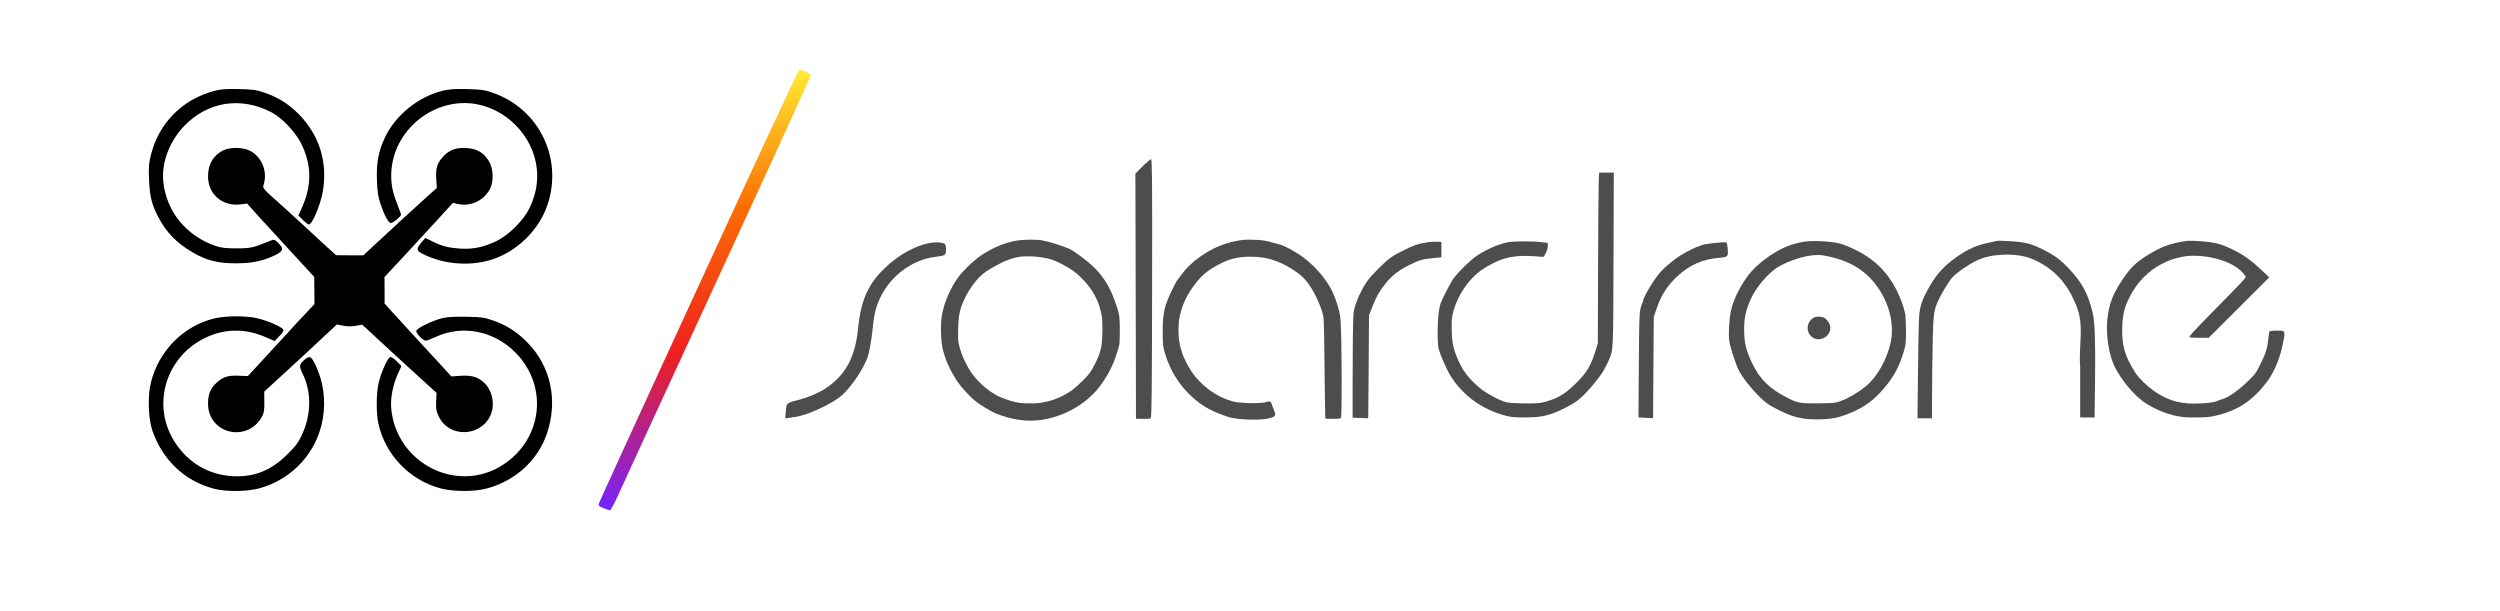 <svg width="691" height="169" viewBox="0 0 691 169" fill="none" xmlns="http://www.w3.org/2000/svg">
<path d="M217.213 113.49C217.394 111.362 217.42 111.342 221.145 110.409C223.208 109.892 226.234 108.612 227.87 107.564C233.607 103.889 236.354 98.927 237.177 90.751C237.994 82.635 240.057 78.213 245.241 73.46C249.728 69.347 255.737 66.65 259.591 67.02C261.263 67.181 261.476 67.394 261.476 68.916C261.476 70.554 261.344 70.646 258.502 70.992C252.309 71.747 246.339 76.094 243.46 81.947C242.12 84.67 241.595 86.743 241.19 90.917C240.901 93.903 240.268 97.447 239.783 98.792C238.601 102.073 235.25 107.026 232.7 109.262C229.983 111.642 223.272 114.752 219.789 115.243L217.031 115.632L217.213 113.49Z" fill="#4D4D4D"/>
<path d="M283.463 116.239C281.215 116.077 278.682 115.553 277.061 114.914C274.866 114.316 272.827 113.065 270.993 111.859C269.56 110.907 269.128 110.544 267.737 109.124C265.902 107.252 264.874 105.962 263.845 104.24C262.698 102.319 261.646 100.107 261.228 98.738C261.103 98.326 260.891 97.649 260.758 97.233C260.321 95.864 260.08 93.571 260.082 90.797C260.084 88.586 260.215 87.456 260.694 85.524C261.374 82.78 262.848 79.537 264.53 77.083C265.635 75.47 268.101 72.942 270.038 71.436C273.268 68.924 277.242 67.139 281.048 66.489C282.699 66.207 286.497 66.161 287.846 66.407C289.675 66.74 292.495 67.561 294.322 68.294C294.716 68.451 295.166 68.62 295.324 68.669C296.417 69.01 300.592 72.101 302.409 73.915C305.362 76.864 307.042 79.758 308.67 84.703C309.251 86.467 309.37 87.064 309.466 88.703C309.556 90.242 309.505 94.494 309.387 95.267C309.294 95.872 308.276 99.032 307.805 100.176C306.835 102.532 305.277 105.171 303.646 107.225C301.411 110.037 298.072 112.554 294.478 114.136C292.719 114.911 290.558 115.587 288.812 115.911C287.252 116.2 284.916 116.343 283.463 116.239ZM288.025 111.28C290.845 110.753 292.776 110.027 295.194 108.585C296.472 107.823 297.461 106.995 299.345 105.111C300.848 103.608 301.29 103.064 301.928 101.939C303.446 99.261 304.169 97.379 304.478 95.302C304.757 93.424 304.799 89.115 304.554 87.49C304.416 86.577 303.95 84.79 303.617 83.897C302.67 81.361 301.159 79.086 298.978 76.914C297.803 75.744 297.117 75.18 295.789 74.295C294.768 73.614 292.488 72.44 291.237 71.952C289.523 71.283 286.946 70.865 284.447 70.851C282.06 70.748 279.987 71.268 277.936 72.099C276.726 72.601 273.813 74.184 272.653 74.967C269.852 76.861 267.014 80.904 265.649 84.947C265.084 86.62 264.882 88.209 264.824 91.423C264.798 92.873 264.813 93.879 264.865 94.326C264.97 95.213 265.619 97.408 266.135 98.625C266.69 99.932 267.617 101.715 268.183 102.561C269.691 104.821 271.798 106.911 274.123 108.454C275.638 109.46 276.908 110.029 279.298 110.772C281.225 111.372 282.582 111.533 285.377 111.492C286.783 111.471 287.169 111.441 288.025 111.28Z" fill="#4D4D4D"/>
<path d="M314.529 115.763L313.983 115.735L313.94 95.326C313.916 84.1 313.879 68.856 313.859 61.45L313.821 47.983L315.202 46.589C316.879 44.898 318.028 43.909 318.163 44.044C318.447 44.328 318.494 50.11 318.445 78.595C318.395 108.045 318.326 114.826 318.07 115.491C317.978 115.73 317.738 115.772 316.398 115.781C315.67 115.787 314.829 115.778 314.529 115.763Z" fill="#4D4D4D"/>
<path d="M339.584 115.287C338.541 114.921 337.301 114.467 336.828 114.279C333.533 112.966 331.096 111.352 328.527 108.78C325.597 105.845 323.44 102.246 322.149 98.138C321.434 95.86 321.372 95.363 321.372 91.918C321.372 90.121 321.404 88.853 321.463 88.346C321.705 86.257 321.932 85.085 322.307 83.986C322.905 82.233 324.799 78.247 325.411 77.452C325.607 77.197 326.047 76.602 326.388 76.13C327.848 74.109 329.405 72.596 331.721 70.945C334.81 68.743 338.075 67.321 341.697 66.601C343.308 66.281 344.221 66.212 346.27 66.257C348.693 66.311 350.029 66.513 352.044 67.134C352.62 67.311 353.269 67.485 353.487 67.52C354.393 67.667 356.602 68.755 358.762 70.117C362.745 72.628 366.75 77.13 368.461 81.017C369.239 82.784 369.984 85.111 370.314 86.802C370.425 87.371 370.518 88.204 370.565 89.06C370.881 94.741 370.945 114.621 370.649 115.397C370.518 115.74 370.272 115.778 368.22 115.766C367.185 115.76 366.32 115.738 366.3 115.718C366.279 115.697 366.233 112.825 366.199 109.335C366.017 91.141 365.963 88.571 365.734 87.259C365.552 86.21 364.782 84.139 363.875 82.253C362.363 79.112 360.816 77.034 358.93 75.611C354.624 72.425 350.542 70.963 346.031 70.952C344.029 70.953 343.001 71.038 341.631 71.316C340.168 71.613 339.258 71.925 337.823 72.623C334.515 74.232 332.682 75.594 330.89 77.773C328.088 81.183 326.447 84.73 325.868 88.632C325.692 89.812 325.693 92.55 325.87 93.811C326.051 95.106 326.259 96.057 326.494 96.669C326.607 96.964 326.732 97.372 326.77 97.576C326.858 98.036 327.08 98.566 327.722 99.846C329.033 102.463 329.971 103.805 331.733 105.587C334.266 108.148 337.279 109.956 340.611 110.915C341.45 111.157 342.501 111.287 344.414 111.389C346.894 111.52 349.351 111.394 350.11 111.095C350.855 110.802 351.321 110.971 351.453 111.584C351.493 111.772 351.702 112.342 351.916 112.851C352.579 114.425 352.611 114.695 352.188 115.097C349.79 116.582 341.591 115.934 339.584 115.287Z" fill="#4D4D4D"/>
<path d="M375.578 115.523C374.968 115.496 374.332 115.47 374.165 115.465L373.861 115.455L373.863 106.079C373.863 96.762 373.944 89.573 374.073 87.302C374.121 86.451 374.191 85.914 374.32 85.407C374.917 83.056 376.233 80.18 377.736 77.939C378.375 76.987 379.374 75.867 381.299 73.948C383.746 71.508 384.663 70.844 387.708 69.306C390.788 67.752 392.048 67.334 394.909 66.919C395.679 66.807 397.465 66.77 398.075 66.854L398.407 66.899V68.995V71.092L398.246 71.124C398.157 71.142 397.344 71.224 396.439 71.308C393.124 71.612 392.376 71.827 389.319 73.354C385.789 75.116 383.588 77.122 381.338 80.631C380.607 81.772 380.111 82.81 379.172 85.167L378.389 87.131L378.306 100.847C378.26 108.39 378.204 114.795 378.183 115.08L378.143 115.598L377.416 115.585C377.016 115.578 376.189 115.55 375.579 115.523L375.578 115.523Z" fill="#4D4D4D"/>
<path d="M416.176 114.902C409.737 113.238 404.346 109.353 400.967 103.942C399.718 101.941 398.041 97.825 397.858 97.097C397.778 96.776 397.753 96.76 397.605 96.228C397.534 95.972 397.356 94.863 397.366 91.692C397.38 87.313 397.809 84.814 398.172 83.931C398.314 83.584 398.314 83.559 398.466 83.188C398.675 82.677 400.872 78.091 401.802 76.888C403.444 74.764 406.593 71.727 408.335 70.591C411.187 68.729 414.519 67.331 417.1 66.913C418.825 66.634 423.796 66.642 426.029 66.928L427.814 67.156L427.812 67.988C427.81 68.958 427.004 70.821 426.505 71.013C421.094 70.51 417.247 70.446 412.775 72.722C410.083 74.102 408.659 75.088 407.164 76.609C404.65 79.165 402.626 82.676 401.696 86.096C401.303 87.541 401.232 88.277 401.247 90.743C401.268 94.141 401.605 96.05 402.64 98.63C404.104 102.283 406.011 104.815 409.262 107.425C411.064 108.872 414.731 110.81 416.378 111.187C417.773 111.506 423.729 111.622 425.637 111.368C426.56 111.244 428.052 110.825 429.264 110.348C431.603 109.427 433.323 108.216 435.799 105.749C438.588 102.97 439.744 101.018 440.992 96.981L441.64 94.885L441.711 72.963C441.75 60.905 441.835 50.29 441.9 49.374L442.018 47.707H444.036H446.054L445.976 71.599C445.89 97.909 445.96 96.474 444.615 99.697C444.266 100.536 443.842 101.298 443.745 101.461C443.643 101.633 443.467 101.945 443.336 102.22C442.722 103.509 438.796 108.583 436.096 110.657C434.505 111.879 431.114 113.623 428.869 114.373C426.489 115.169 424.831 115.381 421.033 115.376C418.519 115.373 417.685 115.292 416.176 114.902Z" fill="#4D4D4D"/>
<path d="M454.158 115.445L452.875 115.372L452.971 101.189C453.051 89.185 453.116 86.774 453.391 85.503C453.569 84.676 453.808 83.908 453.921 83.795C454.034 83.683 454.126 83.443 454.126 83.262C454.126 82.23 457.181 77.152 459.076 75.035C460.155 73.829 462.609 71.809 464.383 70.666C465.95 69.656 469.015 68.113 469.455 68.113C469.604 68.113 469.929 67.98 470.178 67.817C470.793 67.415 476.919 66.742 477.221 67.043C477.34 67.162 477.487 67.979 477.547 68.858C477.689 70.924 477.568 71.055 475.335 71.24C470.527 71.64 466.936 73.232 463.466 76.499C460.802 79.007 459.086 81.723 457.85 85.388L457.1 87.611L457.003 101.603L456.906 115.595L456.174 115.556C455.771 115.534 454.864 115.484 454.158 115.445Z" fill="#4D4D4D"/>
<path d="M501.691 93.628C499.237 92.707 498.894 89.44 501.094 87.947C501.676 87.553 501.985 87.488 502.958 87.556C503.954 87.625 504.228 87.737 504.835 88.326C506.112 89.561 506.255 91.311 505.184 92.583C504.35 93.572 502.788 94.039 501.691 93.628Z" fill="#4D4D4D"/>
<path d="M498.642 115.716C497.689 115.57 496.278 115.247 495.505 114.997C493.696 114.412 489.936 112.588 488.636 111.666C486.108 109.871 481.975 105.1 480.61 102.399C479.756 100.711 478.271 96.145 477.988 94.338C477.695 92.469 477.9 88.493 478.417 85.981C478.989 83.207 480.665 79.644 482.826 76.61C485.776 72.47 491.972 68.248 496.504 67.29C499.004 66.504 501.748 66.579 503.65 66.69C507.883 66.941 509.037 67.236 512.765 69.018C517.84 71.445 521.598 75.079 524.142 80.023C525.21 82.1 526.248 84.936 526.598 86.741C526.713 87.331 526.807 89.45 526.808 91.45C526.808 94.772 526.763 95.245 526.281 96.905C525.027 101.223 523.483 104.116 520.687 107.386C517.942 110.595 515.389 112.477 511.64 114.057C508.452 115.4 506.575 115.811 503.209 115.903C501.481 115.951 499.699 115.877 498.642 115.716ZM509.027 110.753C511.006 110.025 513.644 108.449 515.711 106.761C518.777 104.257 521.51 99.472 522.552 94.784C523.58 90.162 522.485 84.855 519.552 80.236C516.159 74.896 511.263 71.861 504.031 70.613C500.14 69.951 494.172 72.096 491.285 73.909C488.525 75.684 485.36 79.449 483.907 82.683C482.38 86.082 481.944 88.434 482.113 92.359C482.236 95.228 482.709 97.015 484.179 100.159C486.329 104.759 489.058 107.457 494.16 110.029C496.917 111.418 497.775 111.56 502.905 111.476C507.226 111.405 507.269 111.4 509.027 110.753Z" fill="#4D4D4D"/>
<path d="M530.128 102.925C530.203 95.947 530.336 89.147 530.424 87.813C530.62 84.835 531.173 83.07 532.895 79.933C534.804 76.455 536.675 74.2 539.424 72.062C542.918 69.346 545.828 67.899 549.255 67.175C550.535 66.904 551.819 66.633 552.107 66.571C552.396 66.51 554.126 66.56 555.953 66.683C559.953 66.953 561.636 67.409 565.042 69.144C567.948 70.624 569.591 71.855 571.834 74.232C575.507 78.123 577.163 81.209 578.419 86.5C579.028 89.066 579.213 94.498 579.068 105.644L578.942 115.393H576.951H574.96V101.424C574.482 96.121 576.023 90.434 574.231 85.412C571.731 78.407 567.591 73.931 561.298 71.429C559.294 70.632 556.514 70.267 553.505 70.407C550.603 70.541 548.553 71.004 546.344 72.023C544.257 72.986 540.726 75.426 539.66 76.643C538.563 77.894 536.445 81.416 535.563 83.455C534.347 86.267 534.284 87.048 534.079 101.828C533.976 109.203 534.005 115.581 534.006 115.632C532.65 115.643 531.482 115.612 529.991 115.612L530.128 102.925Z" fill="#4D4D4D"/>
<path d="M592.339 110.956C589.445 108.766 586.263 104.889 584.545 101.458C582.934 98.24 582.046 92.782 582.446 88.548C582.893 83.824 584.124 80.781 587.476 76.115C589.466 73.345 590.863 72.133 594.665 69.879C597.183 68.387 598.969 67.67 601.576 67.105C604.574 66.455 604.992 66.429 608.331 66.684C612.317 66.988 613.961 67.421 617.184 69.011C620.257 70.528 622.199 71.916 625.122 74.685L627.213 76.666L618.848 85.018L610.483 93.369L607.953 93.366C606.561 93.365 605.299 93.286 605.15 93.191C604.951 93.065 606.442 91.426 610.716 87.073C620.457 77.152 620.703 76.89 620.703 76.426C617.611 71.552 608.085 70.015 603.369 70.945C600.635 71.504 599.66 71.839 597.423 72.995C593.826 74.853 590.778 77.958 588.773 81.806C587.481 84.286 586.972 85.953 586.67 88.682C586.241 94.638 587.032 98.147 590.258 103.092C591.292 104.645 593.37 106.667 595.387 108.08C598.842 110.503 602.149 111.554 606.313 111.554C609.243 111.554 612.04 111.252 612.797 110.855C613.082 110.706 613.681 110.486 614.129 110.367C615.809 109.921 618.461 108.105 620.994 105.668C623.391 103.36 623.46 103.269 624.796 100.616C626.282 97.666 626.726 96.222 626.983 93.501C627.076 92.518 627.205 91.66 627.27 91.596C627.53 91.336 630.821 91.298 631.126 91.55C631.534 91.888 631.507 92.734 631.024 94.746C630.338 98.533 628.814 102.438 626.812 105.233C622.643 110.817 618.508 113.541 612.003 114.988C610.513 115.319 609.512 115.388 606.486 115.367C601.348 115.641 596.1 113.604 592.339 110.956Z" fill="#4D4D4D"/>
<path d="M59.108 25.161C50.364 27.504 43.901 34.051 41.715 42.812C41.137 45.123 41.04 46.118 41.201 49.712C41.394 54.27 41.908 56.388 43.644 59.79C45.863 64.154 48.788 67.171 53.321 69.803C57.083 71.985 60.233 72.787 65.216 72.787C69.653 72.787 72.836 72.113 76.147 70.477C78.333 69.385 78.494 68.711 76.951 67.203C75.858 66.144 75.761 66.112 74.765 66.529C69.846 68.519 69.331 68.647 65.377 68.647C62.452 68.647 61.101 68.487 59.751 68.037C51.456 65.245 45.895 58.377 45.123 50.033C44.641 44.898 46.827 39.122 50.846 34.886C57.34 28.082 66.534 26.606 75.022 31.034C77.883 32.543 81.484 36.298 83.123 39.443C86.145 45.316 86.274 51.093 83.509 57.254L82.48 59.533L83.702 60.785C84.409 61.49 85.149 62.068 85.342 62.068C86.338 62.068 88.717 56.324 89.296 52.537C90.518 44.545 88.203 37.292 82.577 31.548C79.812 28.756 76.822 26.862 73.093 25.611C70.875 24.84 69.91 24.712 66.02 24.616C62.291 24.552 61.101 24.616 59.108 25.161Z" fill="black"/>
<path d="M122.153 25.129C115.498 26.83 109.229 31.933 106.367 38.063C104.599 41.818 104.02 44.963 104.181 49.712C104.31 53.114 104.503 54.366 105.21 56.484C106.239 59.533 107.332 61.555 107.975 61.651C108.232 61.683 109.036 61.234 109.743 60.592C110.965 59.501 110.997 59.469 110.579 58.442C110.322 57.864 109.711 56.195 109.164 54.687C107.332 49.552 107.943 43.583 110.868 38.64C115.24 31.259 123.824 27.247 131.894 28.82C141.313 30.681 148.483 39.25 148.483 48.589C148.483 51.702 147.775 54.559 146.329 57.575C144.689 60.945 140.606 64.989 137.23 66.625C133.694 68.326 130.769 68.936 127.168 68.711C123.921 68.487 122.249 68.07 119.452 66.69L117.555 65.759L116.462 67.043C114.983 68.776 115.048 69.289 116.912 70.22C122.86 73.204 130.511 73.718 136.652 71.504C143.275 69.097 148.836 63.544 151.183 57.03C155.813 44.032 149.094 30.04 136.105 25.611C133.887 24.84 132.955 24.712 129.032 24.616C125.464 24.552 124.049 24.648 122.153 25.129Z" fill="black"/>
<path d="M61.841 41.497C59.044 42.78 57.501 45.348 57.501 48.685C57.501 53.724 61.455 57.126 66.599 56.484L68.303 56.259L70.971 59.244C72.45 60.881 76.629 65.438 80.262 69.385L86.853 76.542L86.885 80.297L86.917 84.052L84.506 86.619C83.188 88.031 82.03 89.251 81.934 89.347C81.838 89.443 81.002 90.374 80.037 91.433C79.073 92.492 77.465 94.225 76.501 95.284C75.504 96.343 73.318 98.718 71.614 100.58L68.496 103.949L66.084 103.853C63.127 103.693 61.712 104.142 59.976 105.682C58.208 107.255 57.501 108.924 57.501 111.523C57.468 119.964 68.496 122.531 72.482 115.021C72.964 114.155 73.093 113.256 73.061 111.074L73.029 108.25L78.687 103.051C81.805 100.227 86.306 96.022 88.717 93.776L93.122 89.668L94.826 90.021C96.015 90.246 97.108 90.278 98.33 90.053L100.098 89.732L101.706 91.209C107.364 96.472 111.64 100.387 115.851 104.206L120.674 108.603L120.545 111.01C120.481 113.128 120.577 113.674 121.317 115.214C124.114 120.927 132.537 120.83 135.43 115.086C136.909 112.197 136.202 108.089 133.887 105.843C132.119 104.174 130.286 103.628 127.103 103.885L124.757 104.046L123.696 102.89C123.117 102.216 119.516 98.333 115.691 94.193C111.897 90.085 108.232 86.074 107.557 85.303L106.303 83.891V80.233L106.271 76.574L111.897 70.541C114.983 67.203 119.227 62.582 121.349 60.271L125.175 56.067L126.46 56.356C129.997 57.19 133.694 55.489 135.398 52.28C136.491 50.29 136.395 46.664 135.205 44.674C133.662 42.01 131.508 40.887 128.1 40.887C125.657 40.887 123.953 41.657 122.41 43.358C120.834 45.091 120.384 46.567 120.577 49.52L120.738 51.959L118.745 53.724C114.276 57.736 109.196 62.421 102.67 68.487L100.42 70.573H96.658L92.897 70.541L89.425 67.396C87.528 65.63 84.924 63.256 83.702 62.1C82.448 60.945 80.069 58.763 78.397 57.254C72.225 51.734 72.546 52.119 72.932 50.836C73.961 47.273 72.289 43.294 69.074 41.657C67.21 40.694 63.737 40.63 61.841 41.497Z" fill="black"/>
<path d="M59.172 88.031C50.685 90.117 43.869 96.985 41.715 105.715C40.783 109.309 40.976 115.663 42.069 118.873C44.898 127.185 51.103 133.026 59.269 135.112C62.645 135.978 68.463 135.882 71.775 134.951C80.905 132.384 87.592 125.034 89.2 115.856C90.1 110.753 89.425 105.586 87.239 100.965C85.985 98.333 85.567 98.173 83.959 99.617C82.673 100.772 82.641 101.254 83.702 103.404C86.178 108.539 86.049 114.797 83.316 120.477C82.416 122.371 81.58 123.494 79.394 125.612C74.861 130.105 70.2 131.934 64.252 131.613C57.758 131.228 52.228 128.051 48.531 122.531C41.812 112.518 45.445 99.103 56.375 93.551C61.809 90.823 67.499 90.663 73.222 93.102L75.89 94.257L77.176 92.942C78.076 92.075 78.43 91.497 78.301 91.112C78.012 90.438 74.411 88.802 71.389 88.031C68.206 87.229 62.484 87.229 59.172 88.031Z" fill="black"/>
<path d="M122.281 87.935C119.323 88.673 115.048 90.791 115.048 91.497C115.048 92.236 116.976 94.161 117.684 94.161C117.973 94.161 119.13 93.712 120.256 93.198C127.779 89.668 136.523 91.401 142.567 97.531C151.633 106.806 149.961 121.376 139.031 128.468C126.46 136.652 109.55 128.147 108.135 112.935C107.878 110.079 108.586 106.421 109.936 103.404L110.965 101.189L109.743 99.938C109.036 99.232 108.232 98.654 107.943 98.654C107.235 98.654 105.338 102.89 104.631 105.939C103.988 108.763 103.956 114.091 104.567 116.979C106.399 125.58 113.151 132.672 121.735 134.983C125.367 135.946 131.347 135.946 134.787 134.951C142.631 132.769 148.708 127.12 151.183 119.803C154.269 110.625 152.244 101.254 145.75 94.642C142.824 91.658 139.931 89.829 136.105 88.513C133.823 87.743 132.987 87.614 128.872 87.55C125.56 87.486 123.663 87.614 122.281 87.935Z" fill="black"/>
<path d="M202.006 80.224C201.92 80.171 201.759 80.088 201.681 80.057C201.653 80.045 201.632 80.035 201.635 80.034C201.646 80.03 201.793 80.092 201.98 80.178C202.171 80.266 202.177 80.271 202.107 80.271C202.087 80.271 202.068 80.262 202.006 80.224Z" fill="#FF0000"/>
<path d="M193.123 78.931C178.007 111.723 165.574 138.885 165.506 139.224C165.37 139.767 165.608 140.004 166.797 140.445C167.612 140.784 168.427 141.021 168.631 141.021C168.801 141.021 169.752 139.292 170.703 137.19C172.232 133.799 180.113 116.708 213.981 43.156C219.552 31.016 224.138 20.945 224.138 20.741C224.138 20.402 221.624 19.283 220.911 19.283C220.707 19.283 208.206 46.14 193.123 78.931Z" fill="url(#paint0_linear_712_3)"/>
<defs>
<linearGradient id="paint0_linear_712_3" x1="194.805" y1="141.021" x2="194.805" y2="19.283" gradientUnits="userSpaceOnUse">
<stop stop-color="#7523FC"/>
<stop offset="0.354" stop-color="#EE2020"/>
<stop offset="0.682" stop-color="#FD6B02"/>
<stop offset="1" stop-color="#FFEB33"/>
</linearGradient>
</defs>
</svg>
